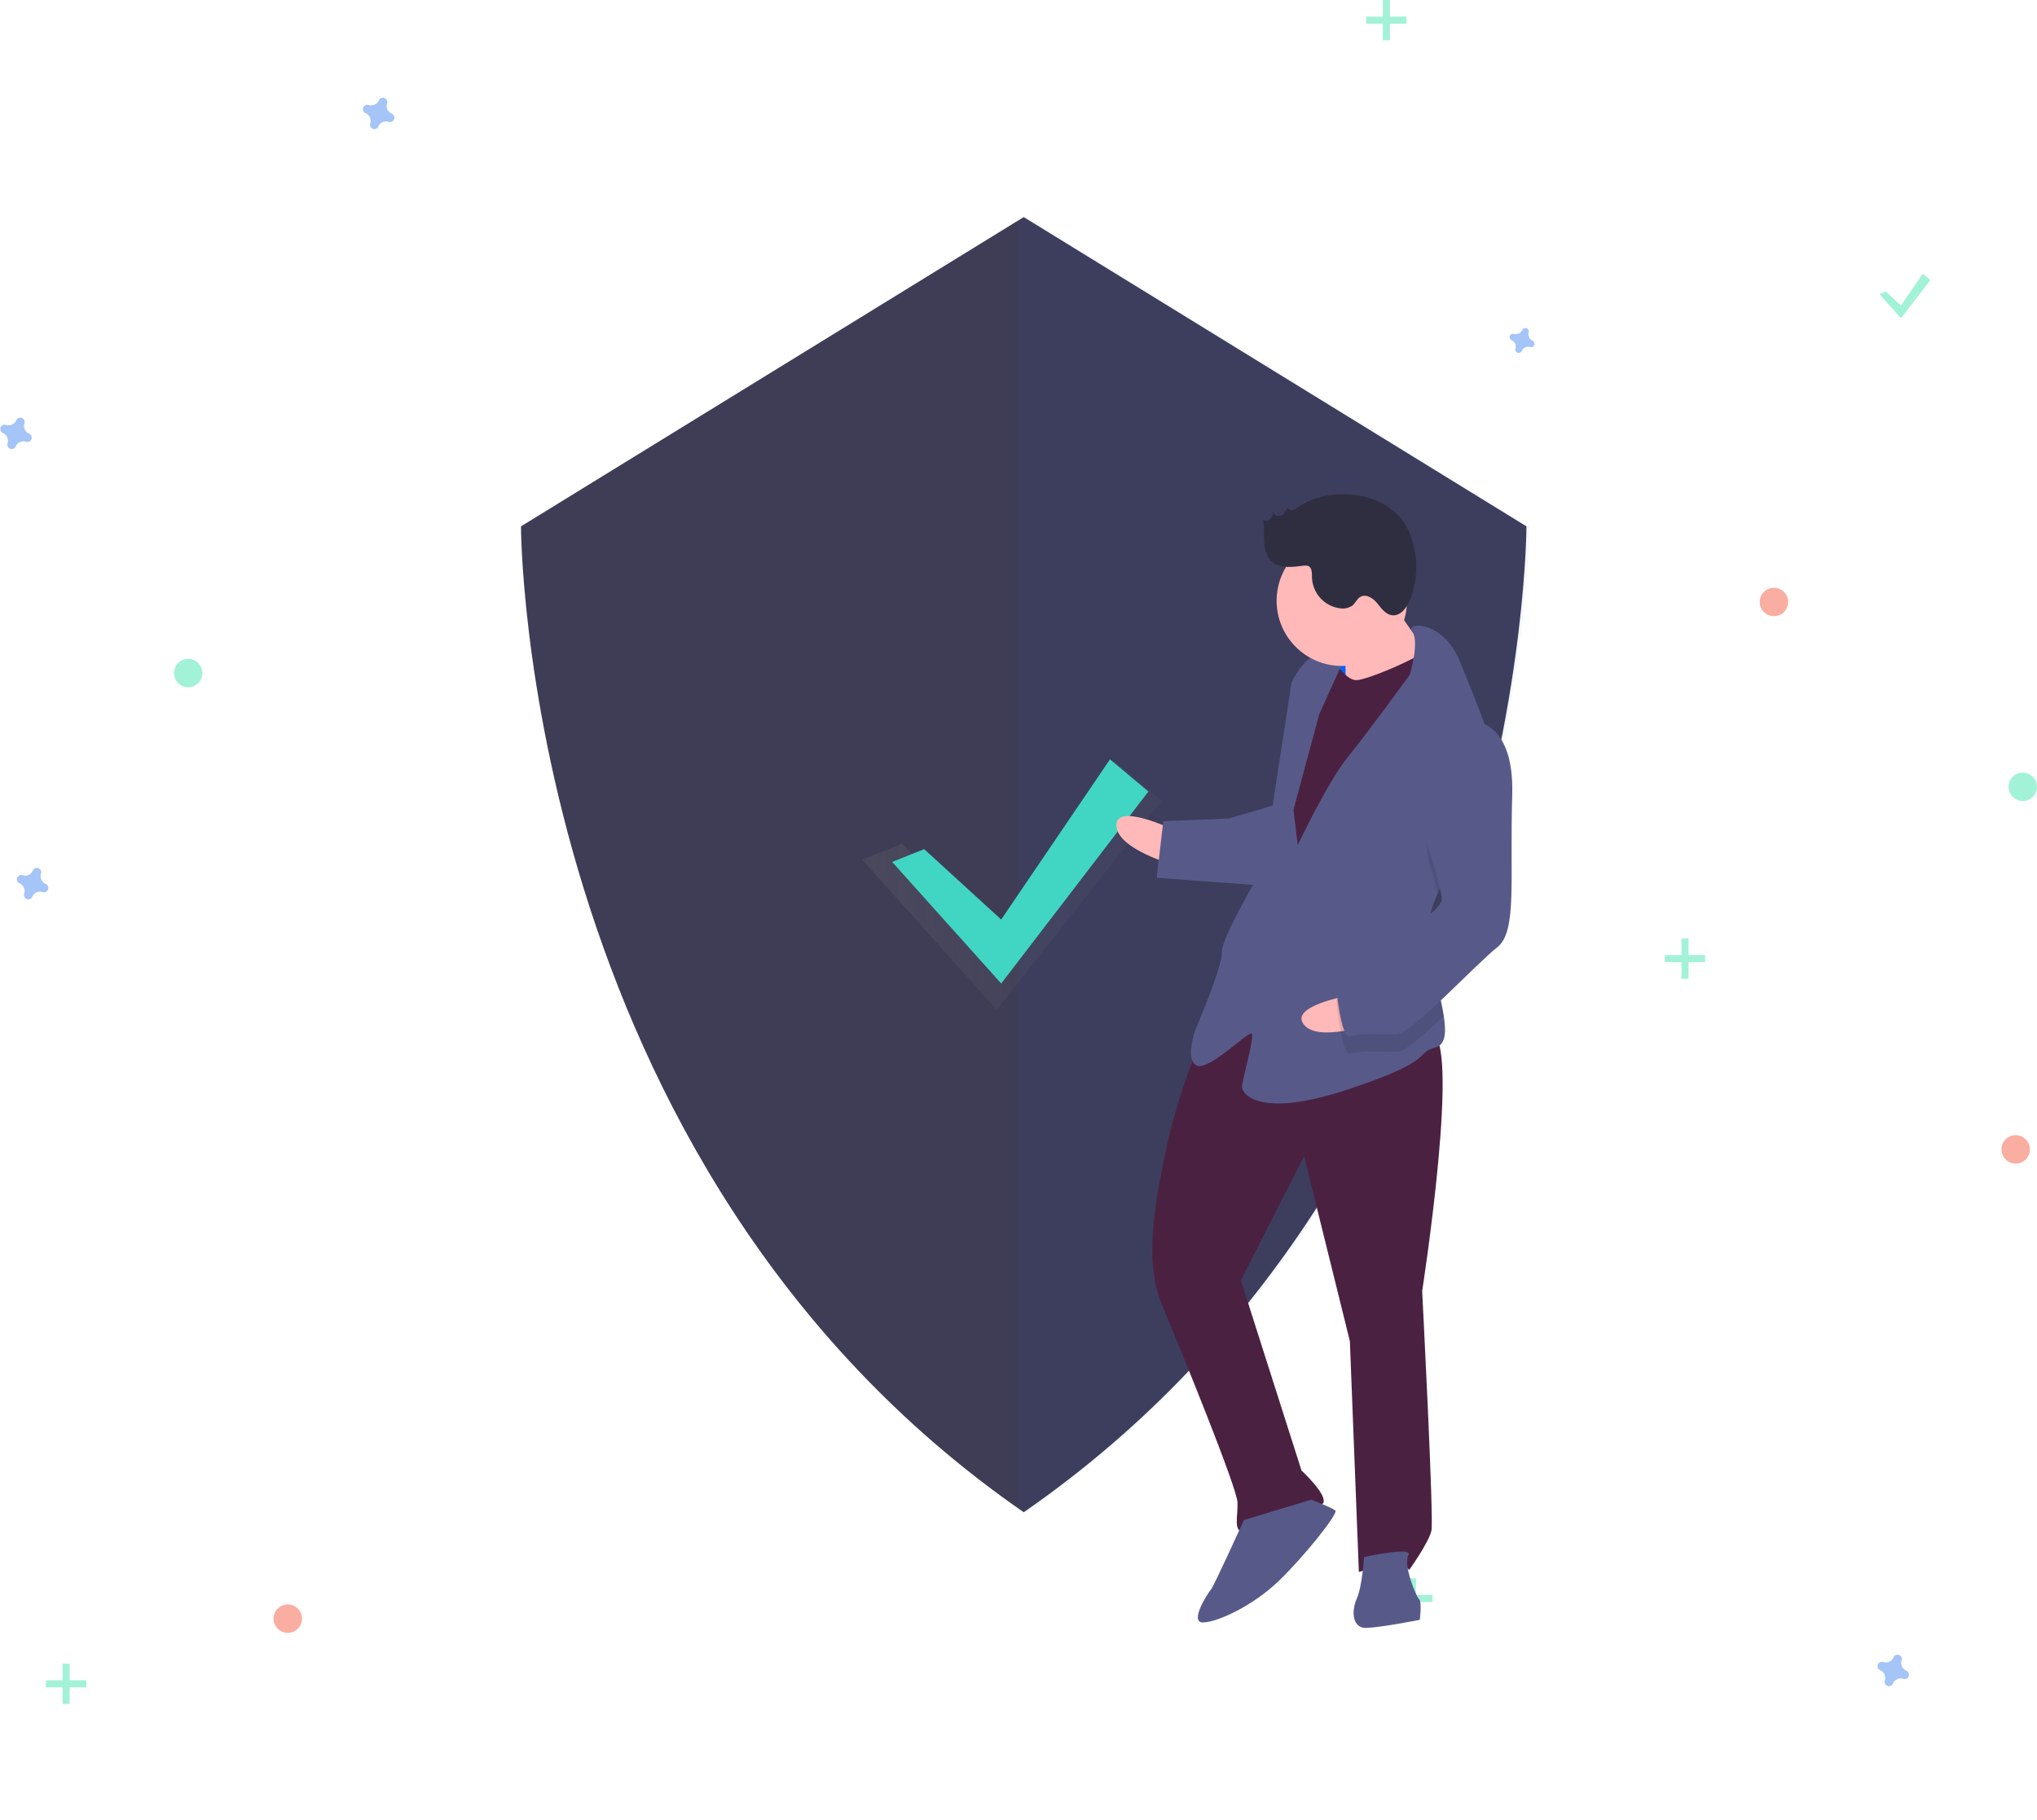 <svg version="1.1" id="f921693e-33a8-40f4-b606-3710578972cc" xmlns="http://www.w3.org/2000/svg" x="0" y="0" viewBox="0 0 859.4 767.8" xml:space="preserve"><style>.st5{opacity:.5;fill:#4d8af0}.st5,.st6,.st7{enable-background:new}.st6{opacity:.5;fill:#f55f44}.st7{fill:#47e6b1}.st7,.st8{opacity:.5}.st9{fill:#47e6b1}.st11{fill:#ffb9b9}.st12{fill:#4B2142}.st13{fill:#575a89}.st14{opacity:.1;enable-background:new}</style><path d="M431.9 91.6L219.8 222.1s0 269.2 212.1 416C644 491.3 644 222.1 644 222.1L431.9 91.6z" fill="#3f3d56"/><path d="M433.1 91.6l-3.6 2.2v541.8c1.2.9 2.4 1.7 3.6 2.5 212.1-146.8 212.1-416 212.1-416L433.1 91.6z" opacity=".04" fill="#0062ff"/><g opacity=".7"><linearGradient id="SVGID_1_" gradientUnits="userSpaceOnUse" x1="363.849" y1="394.36" x2="490.051" y2="394.36" gradientTransform="matrix(1 0 0 -1 0 768)"><stop offset="0" stop-color="gray" stop-opacity=".25"/><stop offset=".535" stop-color="gray" stop-opacity=".12"/><stop offset="1" stop-color="gray" stop-opacity=".1"/></linearGradient><path fill="url(#SVGID_1_)" d="M380.5 356.1l40 36.6 49.6-71.5 20 16.7-69.6 88.2-56.7-63.4z"/></g><path fill="#41d6c3" d="M389.9 358.3l32.5 29.7 45.9-67.6 16.2 13.6-62.1 81-46-51.3z"/><path class="st5" d="M165.3 48c-1.7-.7-2.6-2.7-2-4.4 0-.1.1-.3.1-.4.1-1-.7-1.9-1.7-2-.6 0-1.2.2-1.6.7-.1.1-.2.2-.2.4-.7 1.7-2.7 2.6-4.4 2-.1 0-.3-.1-.4-.1-1-.1-1.9.7-2 1.7 0 .6.2 1.2.7 1.6.1.1.2.2.4.2 1.7.7 2.6 2.7 2 4.4 0 .1-.1.3-.1.4-.1 1 .7 1.9 1.7 2 .6 0 1.2-.2 1.6-.7.1-.1.2-.2.2-.4.7-1.7 2.7-2.6 4.4-2 .1 0 .3.1.4.1 1 .1 1.9-.7 2-1.7 0-.6-.2-1.2-.7-1.6-.2-.1-.3-.2-.4-.2zm-146 325c-1.7-.7-2.6-2.7-2-4.4 0-.1.1-.3.1-.4.1-1-.7-1.9-1.7-2-.6 0-1.2.2-1.6.7-.1.1-.2.2-.2.4-.7 1.7-2.7 2.6-4.4 2-.1 0-.3-.1-.4-.1-1-.1-1.9.7-2 1.7 0 .6.2 1.2.7 1.6.1.1.2.2.4.2 1.7.7 2.6 2.7 2 4.4 0 .1-.1.3-.1.4-.1 1 .7 1.9 1.7 2 .6 0 1.2-.2 1.6-.7.1-.1.2-.2.2-.4.7-1.7 2.7-2.6 4.4-2 .1 0 .3.1.4.1 1 .1 1.9-.7 2-1.7 0-.6-.2-1.2-.7-1.6-.2-.1-.3-.2-.4-.2z"/><circle class="st6" cx="748.4" cy="254" r="6"/><circle class="st6" cx="121.4" cy="683" r="6"/><circle class="st6" cx="850.4" cy="485" r="6"/><path class="st5" d="M646.5 143.7c-1.3-.6-2-2.1-1.6-3.5 0-.1.1-.2.1-.3 0-.8-.6-1.5-1.4-1.5-.5 0-1 .2-1.2.6-.1.1-.1.2-.2.3-.6 1.3-2.1 2-3.5 1.6-.1 0-.2-.1-.3-.1-.8 0-1.5.6-1.5 1.4 0 .5.2 1 .6 1.2.1.1.2.1.3.2 1.3.6 2 2.1 1.6 3.5 0 .1-.1.2-.1.3 0 .8.6 1.5 1.4 1.5.5 0 1-.2 1.2-.6.1-.1.1-.2.2-.3.6-1.3 2.1-2 3.5-1.6.1 0 .2.1.3.1.8 0 1.5-.6 1.5-1.4 0-.5-.2-1-.6-1.2-.1-.1-.2-.2-.3-.2zM804.3 705c-1.7-.7-2.6-2.7-2-4.4 0-.1.1-.3.1-.4.1-1-.7-1.9-1.7-2-.6 0-1.2.2-1.6.7-.1.1-.2.2-.2.4-.7 1.7-2.7 2.6-4.4 2-.1 0-.3-.1-.4-.1-1-.1-1.9.7-2 1.7 0 .6.2 1.2.7 1.6.1.1.2.2.4.2 1.7.7 2.6 2.7 2 4.4 0 .1-.1.3-.1.4-.1 1 .7 1.9 1.7 2 .6 0 1.2-.2 1.6-.7.1-.1.2-.2.2-.4.7-1.7 2.7-2.6 4.4-2 .1 0 .3.1.4.1 1 .1 1.9-.7 2-1.7 0-.6-.2-1.2-.7-1.6-.2-.1-.3-.2-.4-.2zm-792-522c-1.7-.7-2.6-2.7-2-4.4 0-.1.1-.3.1-.4.1-1-.7-1.9-1.7-2-.6 0-1.2.2-1.6.7-.1.1-.2.2-.2.4-.7 1.7-2.7 2.6-4.4 2-.1 0-.3-.1-.4-.1-1-.1-1.9.7-2 1.7 0 .6.2 1.2.7 1.6.1.1.2.2.4.2 1.7.7 2.6 2.7 2 4.4 0 .1-.1.3-.1.4-.1 1 .7 1.9 1.7 2 .6 0 1.2-.2 1.6-.7.1-.1.2-.2.2-.4.7-1.7 2.7-2.6 4.4-2 .1 0 .3.1.4.1 1 .1 1.9-.7 2-1.7 0-.6-.2-1.2-.7-1.6-.2-.1-.3-.2-.4-.2z"/><circle class="st7" cx="79.4" cy="284" r="6"/><circle class="st7" cx="853.4" cy="332" r="6"/><g class="st8"><path class="st9" d="M583.4 0h3v17h-3z"/><path class="st9" d="M576.4 7h17v3h-17z"/></g><g class="st8"><path class="st9" d="M594.4 666h3v17h-3z"/><path class="st9" d="M587.4 673h17v3h-17z"/></g><g class="st8"><path class="st9" d="M26.4 702h3v17h-3z"/><path class="st9" d="M19.4 709h17v3h-17z"/></g><g class="st8"><path class="st9" d="M709.4 396h3v17h-3z"/><path class="st9" d="M702.4 403h17v3h-17z"/></g><path class="st7" d="M795.6 123l6.4 5.9 9.2-13.4 3.2 2.7-12.4 16.1-9.1-10.2z"/><path transform="rotate(-2.219 565.301 282.852) scale(1)" fill="#0062ff" d="M556.6 271.6h17.5v22.5h-17.5z"/><path class="st11" d="M494.8 350s-24.2-11.6-23.8-1.6c.4 10 24.4 16.6 24.4 16.6l-.6-15z"/><path class="st12" d="M508.1 434.5s-11.4 28-15.6 48.1-10.6 47.9-2.4 67.6 31.8 77.5 32 83.8c.2 6.2-2 12.6 3 12.4 5-.2 32.2-8.7 33.3-12.5 1.1-3.8-9.3-13.4-9.3-13.4l-25.6-80.3 26.7-52.3 19.3 78 3.8 97.4s18.5-5.7 21.2-.8c0 0 8.3-11.6 9.4-16.6 1.1-5-3.9-101.1-3.9-101.1s17-109.4 3.3-108.9c-13.9.5-67.7-32.5-95.2-1.4z"/><path class="st13" d="M524.8 641.4s-12.7 28-13.9 29.3c-1.2 1.3-9.5 14.1-3.2 13.9 6.2-.2 21-7.1 31.8-17.5s25.2-28.5 23.9-29.7c-1.3-1.2-10.2-4.6-10.2-4.6l-28.4 8.6zm50.7 15.6s-.8 12.5-3.1 17.6-2 12.6 4.2 12.3c6.2-.2 22.4-3.4 22.4-3.4s1-7.5-.3-8.7c-1.3-1.2-6.8-14.7-4.5-18.6 2.3-3.8-18.7.8-18.7.8z"/><path class="st11" d="M584.7 250.2s13.3 20.7 18.5 25.5-9.4 15.4-9.4 15.4l-26.1 3.5s.3-23.8-1-26.2c-1.4-2.4 18-18.2 18-18.2z"/><path class="st12" d="M562 277.4s5.4 9.8 10.4 9.6c5-.2 30.8-11.2 31.9-15 1.1-3.8 8.6 27.2 8.6 27.2l-63.2 111.2-15.4-10.7 7.5-65.3 6.1-35.2 14.1-21.8z"/><path class="st13" d="M606.6 376.9c-2.5 5.3-4.1 10.8-3.9 16.4v.7c.6 11.6 4.9 24.9 6.4 34.6 1.1 7 .8 12.1-3.3 13.3-9.9 2.9 1.4 4.9-36.8 17.7-38.3 12.7-44.9 1.7-45-.8-.1-2.5 5.4-21.5 4.1-22.7S510 452 504.9 449.6c-5.1-2.3-.6-15-.6-15s11.5-26.7 11.2-32.9c-.2-6.2 17.4-35.7 17.4-35.7l12-78s4.6-10.2 10.8-11.7c6.2-1.5 11.3 2.1 11.3 2.1l-10.4 22.9-10.9 40.4 1.8 14.9s12.7-26.8 21.1-37.1 26.2-34.8 26.2-34.8 4.2-14 1-18.2c-3.1-4.2 13.1-4.8 20 12.4 3.7 9.1 9.6 22.8 13.4 35.4 3.3 11.2 4.9 21.7 1.6 27.7-5.1 9.4-17.7 21.5-24.2 34.9z"/><path class="st14" d="M630.8 342.2c-5 9.2-17.7 21.2-24.1 34.7-1.7-6.1-3.7-12.4-3.7-12.4s-7.9-42.2 15.4-53.1c3.9-.4 7.7.7 10.8 3 3.3 11.3 4.9 21.8 1.6 27.8z"/><path class="st13" d="M538.1 339.6l-19.8 5.8-27.5 1.1-2.8 23.9 45.1 3.3c.1-.2 11.4-31.9 5-34.1z"/><path class="st11" d="M570.4 419.8s-26.5 4.4-20.4 12.4c6 8 29.5-.4 29.5-.4l-9.1-12z"/><path class="st14" d="M602.8 394.1c.6 11.6 4.9 24.9 6.4 34.6-8.4 8-16.4 15-19.5 15.1-6.2.2-16.3-.6-20 .8-3.7 1.4-5.9-22.3-5.9-22.3s2.2-7.6 12-11.7c6.7-2.8 19.5-10.3 27-16.5z"/><path class="st13" d="M618 304s21.1-3.3 20 31.7c-1.1 35.1 2.2 57.4-6.3 64s-36.1 36.4-42.3 36.7c-6.2.2-16.3-.6-20 .8-3.7 1.4-5.9-22.3-5.9-22.3s2.2-7.6 12-11.7 33-18.8 32.8-23.8c-.2-5-5.9-22.3-5.9-22.3s-7.7-42.2 15.6-53.1z"/><circle class="st11" cx="566.1" cy="253.5" r="27.5"/><path d="M547.5 214.1c-.7.6-1.5 1-2.3 1.2-.9.2-1.7-.4-1.9-1.3-.6 1.3-1.3 2.7-2.6 3.4s-3.3.1-3.5-1.3c-.2 1.1-.7 2.1-1.4 2.9-.8.8-2.2 1-2.9.1.6 3.1.2 6.2.4 9.4s1 6.4 3.4 8.5c3.4 3 8.6 2.3 13.1 1.7.7-.1 1.4-.1 2.1.1 1.7.7 1.6 3.1 1.6 4.9.3 6.7 5.3 12.2 12 13 1.8.3 3.6-.2 5.1-1.2 1.3-1.1 1.9-2.9 3.4-3.7 2.4-1.3 5.3.6 7 2.7 1.7 2.1 3.5 4.7 6.2 5.1 3.6.5 6.3-3.1 7.7-6.5 3.7-9.5 3.5-20.1-.8-29.5-7.5-16.5-33.1-19.1-46.6-9.5z" fill="#2f2e41"/></svg>